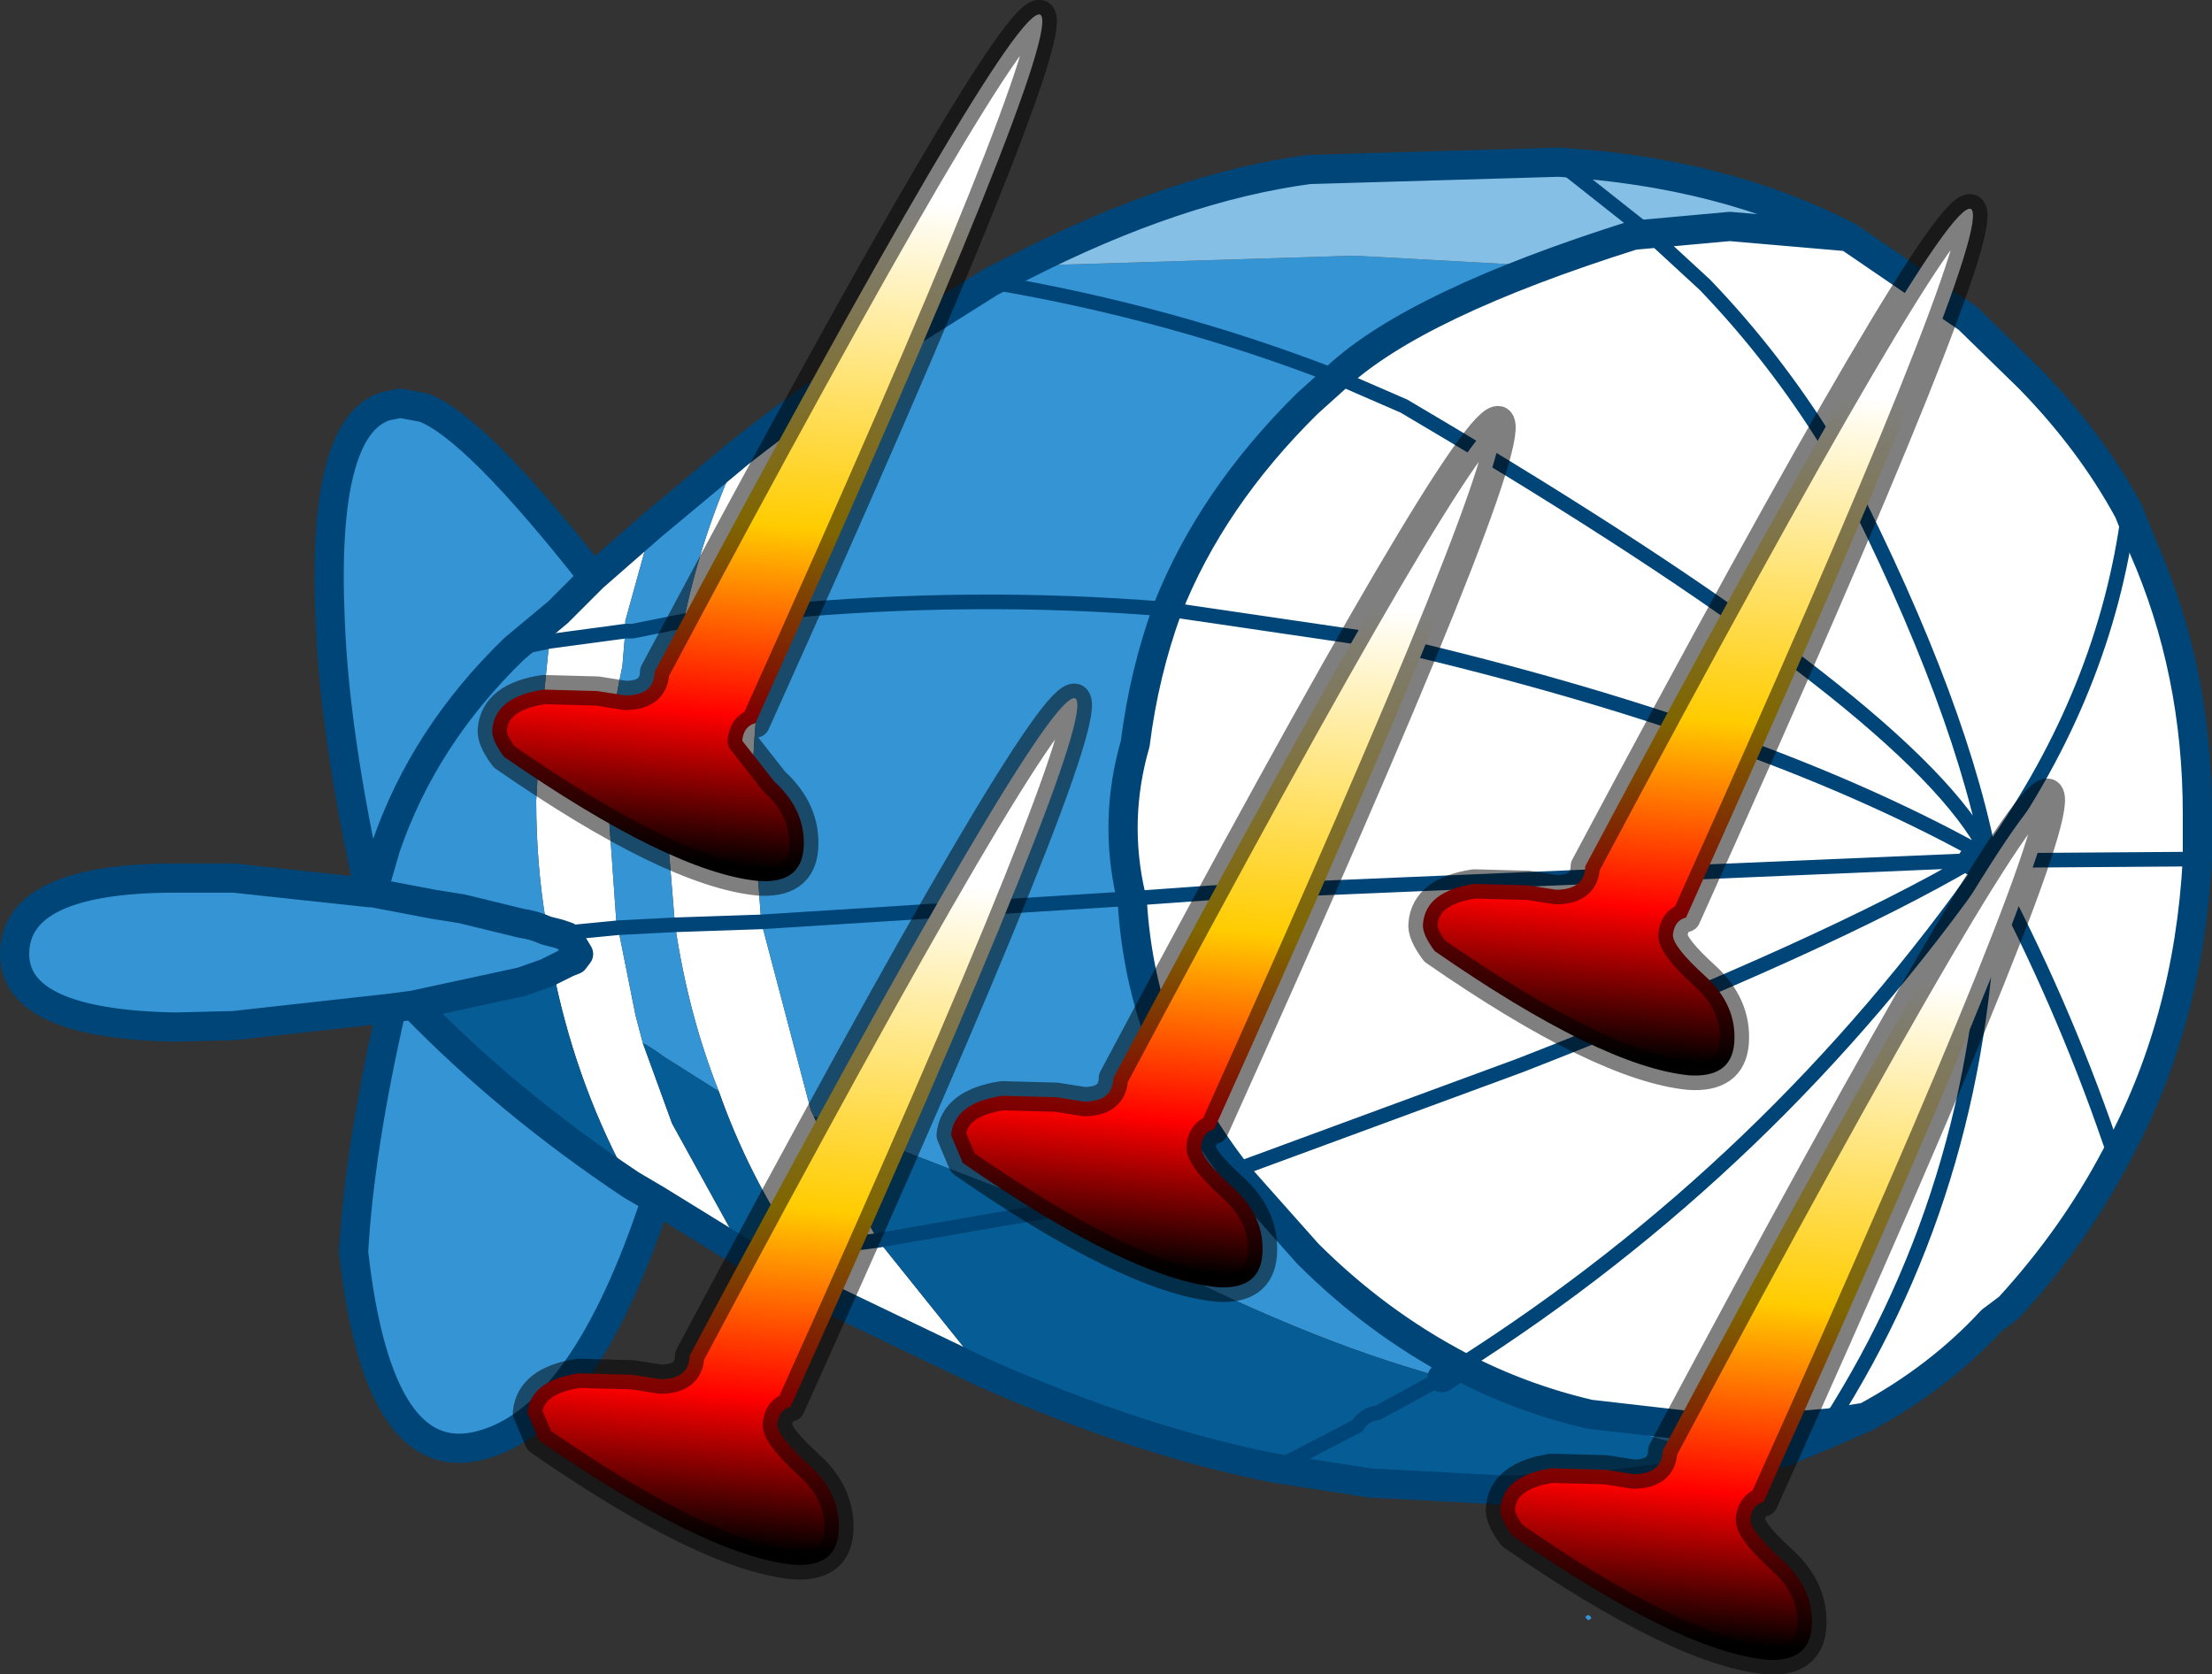 <?xml version="1.0" encoding="UTF-8" standalone="no"?>
<svg xmlns:xlink="http://www.w3.org/1999/xlink" height="57.3px" width="75.7px" xmlns="http://www.w3.org/2000/svg">
  <rect width="100%" height="100%" fill="#333333" stroke="none"/>
  <g transform="matrix(1.0, 0.0, 0.0, 1.0, 40.9, 26.5)">
    <path d="M15.55 -18.5 L18.3 -18.75 22.35 -18.4 26.45 -15.6 28.55 -13.55 Q30.65 -11.4 31.95 -9.0 31.15 -2.85 27.25 2.65 31.15 -2.85 31.95 -9.0 L32.45 -7.75 Q34.3 -3.55 34.3 1.35 L34.3 2.9 27.25 2.95 34.3 2.9 Q34.0 8.55 31.5 13.1 L31.3 12.55 Q29.65 7.75 27.2 3.15 29.65 7.75 31.3 12.55 L31.5 13.1 Q30.05 15.85 27.85 18.25 L27.25 18.7 Q25.45 20.65 22.95 22.0 L21.7 22.2 Q27.1 13.75 27.2 3.15 27.1 13.75 21.7 22.2 L18.75 22.45 18.3 22.45 13.5 21.9 Q11.15 21.35 9.05 20.25 6.2 18.75 3.85 16.4 L1.45 13.7 Q-1.85 9.5 -2.15 4.35 L0.6 4.05 26.6 2.95 27.15 2.85 26.6 2.95 27.1 2.95 27.15 2.85 27.1 2.95 27.2 2.95 27.2 3.15 27.25 2.95 27.2 2.95 27.15 2.85 27.2 2.85 27.2 2.75 27.25 2.75 27.4 2.85 27.25 2.75 27.2 2.75 27.2 2.85 27.25 2.85 27.4 2.85 27.25 2.65 27.2 2.75 27.2 2.65 27.15 2.75 27.15 2.65 27.1 2.65 27.15 2.65 27.15 2.75 27.2 2.65 27.2 2.75 27.25 2.65 27.4 2.85 27.25 2.85 27.25 2.95 27.25 2.85 27.2 2.85 27.15 2.85 27.2 2.95 27.25 2.95 27.2 3.15 27.2 2.95 27.1 2.95 26.6 2.95 Q21.65 5.85 11.15 9.95 L1.65 13.45 11.15 9.95 Q21.65 5.85 26.6 2.95 L0.6 4.05 -2.2 4.15 Q-2.8 1.55 -2.05 -1.05 -1.75 -3.45 -0.95 -5.65 0.55 -9.45 3.85 -12.7 L4.85 -13.6 7.15 -12.6 8.75 -11.65 Q24.65 -2.15 27.1 2.65 24.65 -2.15 8.75 -11.65 L7.15 -12.6 4.85 -13.6 Q7.55 -16.1 15.0 -18.45 L15.55 -18.5 17.45 -16.75 Q19.85 -14.25 21.7 -11.25 26.0 -3.05 27.15 2.65 26.0 -3.05 21.7 -11.25 19.85 -14.25 17.45 -16.75 L15.55 -18.5 M27.25 2.65 L27.2 2.65 27.15 2.65 27.2 2.65 27.25 2.65 27.25 2.75 27.25 2.65 M-10.5 -14.65 Q-13.4 -10.5 -14.45 -5.55 L-17.5 -5.25 -14.45 -5.55 Q-15.15 -2.55 -15.15 0.9 L-14.85 5.05 -17.8 5.15 -14.85 5.05 -13.15 11.5 -13.05 11.7 -12.45 13.1 -10.85 15.95 -13.55 16.3 -10.85 15.95 -7.2 20.5 -12.2 18.1 -13.55 16.3 Q-15.3 13.7 -16.3 10.85 -17.35 8.2 -17.8 5.15 L-18.15 0.9 Q-18.15 -2.25 -17.5 -5.25 -16.9 -8.2 -15.6 -11.0 -13.05 -13.0 -10.5 -14.65 M27.15 2.85 Q19.7 -1.35 7.65 -4.25 L6.2 -4.6 -0.95 -5.65 6.2 -4.6 7.65 -4.25 Q19.7 -1.35 27.15 2.85 L27.15 2.75 27.1 2.65 27.15 2.75 27.15 2.85 M-20.6 -6.75 L-18.6 -8.5 -19.5 -5.25 -19.5 -4.9 -22.1 -4.55 -19.5 -4.9 -19.6 -3.7 Q-20.1 -1.45 -20.1 0.9 L-19.8 5.15 -19.75 5.25 -19.15 8.25 -18.9 9.2 -17.9 11.95 -15.5 16.3 -15.45 16.4 -18.45 14.55 -19.3 14.05 Q-21.1 10.8 -21.9 7.05 L-21.9 6.85 -22.0 6.7 -21.5 6.45 -21.25 6.35 -21.1 6.15 -21.25 5.9 -21.5 5.55 -21.8 5.45 -22.2 5.35 -22.2 5.15 Q-22.55 3.1 -22.55 0.9 L-22.4 -1.6 -22.1 -4.55 -22.0 -4.9 -21.9 -5.25 -21.8 -5.55 -20.6 -6.75 M-21.8 5.45 L-19.75 5.25 -21.8 5.45 M9.05 20.25 Q19.75 13.45 27.1 2.95 19.75 13.45 9.05 20.25 M20.3 23.15 Q19.5 23.6 18.8 24.2 L18.6 24.4 17.65 23.8 18.75 23.55 20.3 23.15" fill="#ffffff" fill-rule="evenodd" stroke="none"/>
    <path d="M-5.9 -17.4 L5.45 -17.75 10.9 -17.45 15.0 -18.45 Q7.55 -16.1 4.85 -13.6 L3.85 -12.7 Q0.55 -9.45 -0.95 -5.65 -7.6 -6.2 -14.45 -5.55 -7.6 -6.2 -0.95 -5.65 -1.75 -3.45 -2.05 -1.05 -2.8 1.55 -2.2 4.15 L-2.2 4.25 -2.2 4.15 0.6 4.05 -2.15 4.35 Q-1.85 9.5 1.45 13.7 L-4.8 14.9 -13.05 11.7 -13.15 11.5 -14.85 5.05 -15.15 0.9 Q-15.15 -2.55 -14.45 -5.55 -13.4 -10.5 -10.5 -14.65 L-7.0 -16.85 Q-0.8 -15.8 4.85 -13.6 -0.8 -15.8 -7.0 -16.85 L-5.9 -17.4 M-18.45 14.55 Q-20.9 22.0 -24.4 22.95 -27.95 23.95 -28.8 16.35 -28.6 12.8 -27.5 8.0 L-32.9 8.6 -34.9 8.65 Q-40.4 8.55 -40.4 6.15 -40.4 3.55 -34.9 3.55 L-32.9 3.55 -28.25 4.05 Q-29.45 -1.35 -29.6 -5.25 -29.9 -11.9 -27.7 -12.6 L-27.2 -12.7 -26.4 -12.55 Q-24.65 -11.9 -20.6 -6.75 L-21.8 -5.55 -21.9 -5.25 -22.0 -4.9 -22.1 -4.55 -23.3 -4.3 -22.1 -4.55 -22.4 -1.6 -22.55 0.9 Q-22.55 3.1 -22.2 5.15 L-22.2 5.35 Q-22.65 5.15 -23.05 5.1 L-25.1 4.6 -26.05 4.45 -28.15 4.05 -27.7 2.5 Q-26.4 -1.3 -23.3 -4.3 L-21.8 -5.55 -23.3 -4.3 Q-26.4 -1.3 -27.7 2.5 L-28.15 4.05 -26.05 4.45 -25.1 4.6 -23.05 5.1 Q-22.65 5.15 -22.2 5.35 L-21.8 5.45 -21.5 5.55 -21.25 5.9 -21.1 6.15 -21.25 6.35 -21.5 6.45 -22.0 6.7 -21.9 6.85 -21.9 7.05 -22.2 6.8 -23.05 7.1 -26.75 7.9 Q-23.5 11.25 -19.3 14.05 L-18.45 14.55 M-18.6 -8.5 L-15.6 -11.0 Q-16.9 -8.2 -17.5 -5.25 L-19.25 -4.9 -19.5 -4.9 -19.25 -4.9 -17.5 -5.25 Q-18.15 -2.25 -18.15 0.9 L-17.8 5.15 -19.75 5.25 -17.8 5.15 Q-17.35 8.2 -16.3 10.85 L-18.2 9.65 Q-18.6 9.35 -18.9 9.2 L-19.15 8.25 -19.75 5.25 -19.8 5.15 -20.1 0.9 Q-20.1 -1.45 -19.6 -3.7 L-19.5 -4.9 -19.5 -5.25 -18.6 -8.5 M-2.2 4.25 L-14.85 5.05 -2.2 4.25 -2.15 4.35 -2.2 4.25 0.6 4.05 -2.2 4.25 M8.45 20.65 L7.15 20.25 Q2.45 18.8 -3.95 15.35 L-4.75 14.9 -3.9 15.3 1.45 13.7 3.85 16.4 Q6.2 18.75 9.05 20.25 L8.45 20.65 9.05 20.25 Q11.15 21.35 13.5 21.9 L18.3 22.45 18.75 22.45 21.7 22.2 22.95 22.0 21.45 22.65 20.35 23.1 20.3 23.15 18.75 23.55 18.0 23.35 13.45 22.05 8.45 20.65 M-27.5 8.0 L-26.75 7.9 -27.5 8.0 M-28.15 4.05 L-28.25 4.05 -28.15 4.05 M-22.2 6.8 L-22.0 6.7 -22.2 6.8 M21.45 22.65 L21.7 22.2 21.45 22.65 M13.45 28.95 L13.35 28.85 Q13.45 28.7 13.55 28.85 L13.55 28.9 13.45 28.95" fill="#3494d4" fill-rule="evenodd" stroke="none"/>
    <path d="M15.55 -18.5 L12.45 -20.95 15.55 -18.5 15.0 -18.45 10.9 -17.45 5.45 -17.75 -5.9 -17.4 Q-0.6 -20.1 3.9 -20.7 L12.45 -20.95 Q18.1 -20.6 22.35 -18.4 L18.3 -18.75 15.55 -18.5" fill="#85bfe5" fill-rule="evenodd" stroke="none"/>
    <path d="M-13.05 11.7 L-4.8 14.9 1.45 13.7 -3.9 15.3 -4.75 14.9 -3.95 15.35 Q2.45 18.8 7.15 20.25 L8.45 20.65 6.25 21.85 Q5.8 21.9 5.55 22.3 L2.75 23.75 5.55 22.3 Q5.8 21.9 6.25 21.85 L8.45 20.65 13.45 22.05 18.0 23.35 18.75 23.55 17.65 23.8 17.05 23.95 13.5 24.4 12.15 24.45 10.65 24.5 5.95 24.25 5.65 24.2 2.75 23.75 Q-1.85 22.85 -7.2 20.5 L-10.85 15.95 -12.45 13.1 -13.05 11.7 M-16.3 10.85 Q-15.3 13.7 -13.55 16.3 L-15.35 16.5 -13.55 16.3 -12.2 18.1 -15.35 16.5 -15.4 16.4 -15.45 16.4 -15.5 16.3 -17.9 11.95 -18.9 9.2 Q-18.6 9.35 -18.2 9.65 L-16.3 10.85 M-4.8 14.9 L-10.85 15.95 -4.8 14.9 M-21.9 7.05 Q-21.1 10.8 -19.3 14.05 -23.5 11.25 -26.75 7.9 L-23.05 7.1 -22.2 6.8 -21.9 7.05" fill="#065c95" fill-rule="evenodd" stroke="none"/>
    <path d="M12.45 -20.95 L15.55 -18.5 17.45 -16.75 Q19.85 -14.25 21.7 -11.25 26.0 -3.05 27.15 2.65 M27.25 2.65 Q31.15 -2.85 31.95 -9.0 M4.85 -13.6 L7.15 -12.6 8.75 -11.65 Q24.65 -2.15 27.1 2.65 M27.25 2.95 L34.3 2.9 M4.85 -13.6 Q-0.8 -15.8 -7.0 -16.85 M-14.45 -5.55 Q-7.6 -6.2 -0.95 -5.65 L6.2 -4.6 7.65 -4.25 Q19.7 -1.35 27.15 2.85 M-23.3 -4.3 L-22.1 -4.55 -19.5 -4.9 -19.25 -4.9 -17.5 -5.25 -14.45 -5.55 M-14.85 5.05 L-2.2 4.25 M-17.8 5.15 L-14.85 5.05 M-4.8 14.9 L1.45 13.7 M-19.75 5.25 L-17.8 5.15 M-13.55 16.3 L-10.85 15.95 -4.8 14.9 M-15.35 16.5 L-13.55 16.3 M-19.75 5.25 L-21.8 5.45 M27.2 3.15 Q29.65 7.75 31.3 12.55 L31.5 13.1 M27.2 3.15 Q27.1 13.75 21.7 22.2 M27.1 2.95 Q19.75 13.45 9.05 20.25 M2.75 23.75 L5.55 22.3 Q5.8 21.9 6.25 21.85 L8.45 20.65 M26.6 2.95 Q21.65 5.85 11.15 9.95 L1.65 13.45 M0.6 4.05 L26.6 2.95 M0.6 4.05 L-2.2 4.25" fill="none" stroke="#004577" stroke-linecap="round" stroke-linejoin="round" stroke-width="0.5"/>
    <path d="M15.55 -18.5 L18.3 -18.75 22.35 -18.4 Q18.1 -20.6 12.45 -20.95 L3.9 -20.7 Q-0.6 -20.1 -5.9 -17.4 M15.0 -18.45 L15.55 -18.5 M27.15 2.65 L27.2 2.65 27.25 2.65 27.4 2.85 27.25 2.85 27.25 2.95 27.2 3.15 M31.95 -9.0 Q30.65 -11.4 28.55 -13.55 L26.45 -15.6 22.35 -18.4 M27.1 2.65 L27.15 2.65 27.15 2.75 27.2 2.65 27.2 2.75 27.25 2.65 27.25 2.75 27.2 2.75 27.2 2.85 27.25 2.85 M34.3 2.9 L34.3 1.35 Q34.3 -3.55 32.45 -7.75 L31.95 -9.0 M-0.95 -5.65 Q0.55 -9.45 3.85 -12.7 L4.85 -13.6 Q7.55 -16.1 15.0 -18.45 M-7.0 -16.85 L-10.5 -14.65 M27.15 2.85 L27.15 2.75 27.1 2.65 M-18.45 14.55 Q-20.9 22.0 -24.4 22.95 -27.95 23.95 -28.8 16.35 -28.6 12.8 -27.5 8.0 L-32.9 8.6 -34.9 8.65 Q-40.4 8.55 -40.4 6.15 -40.4 3.55 -34.9 3.55 L-32.9 3.55 -28.25 4.05 Q-29.45 -1.35 -29.6 -5.25 -29.9 -11.9 -27.7 -12.6 L-27.2 -12.7 -26.4 -12.55 Q-24.65 -11.9 -20.6 -6.75 L-18.6 -8.5 -15.6 -11.0 Q-13.05 -13.0 -10.5 -14.65 M-21.8 -5.55 L-23.3 -4.3 Q-26.4 -1.3 -27.7 2.5 L-28.15 4.05 -26.05 4.45 -25.1 4.6 -23.05 5.1 Q-22.65 5.15 -22.2 5.35 L-21.8 5.45 -21.5 5.55 -21.25 5.9 -21.1 6.15 -21.25 6.35 -21.5 6.45 -22.0 6.7 -22.2 6.8 -23.05 7.1 -26.75 7.9 Q-23.5 11.25 -19.3 14.05 L-18.45 14.55 -15.45 16.4 -15.4 16.4 -15.35 16.5 M-20.6 -6.75 L-21.8 -5.55 M-7.0 -16.85 L-5.9 -17.4 M-2.2 4.25 L-2.2 4.15 Q-2.8 1.55 -2.05 -1.05 -1.75 -3.45 -0.95 -5.65 M1.45 13.7 Q-1.85 9.5 -2.15 4.35 L-2.2 4.25 M-12.2 18.1 L-7.2 20.5 M-12.2 18.1 L-15.35 16.5 M8.45 20.65 L9.05 20.25 Q6.2 18.75 3.85 16.4 L1.45 13.7 M-28.25 4.05 L-28.15 4.05 M-26.75 7.9 L-27.5 8.0 M27.4 2.85 L27.25 2.75 M27.2 2.85 L27.15 2.85 27.2 2.95 27.25 2.95 M31.5 13.1 Q34.0 8.55 34.3 2.9 M27.15 2.85 L27.1 2.95 27.2 2.95 27.2 3.15 M21.7 22.2 L22.95 22.0 Q25.45 20.65 27.25 18.7 L27.85 18.25 Q30.05 15.85 31.5 13.1 M27.15 2.85 L26.6 2.95 27.1 2.95 M9.05 20.25 Q11.15 21.35 13.5 21.9 L18.3 22.45 18.75 22.45 21.7 22.2 21.45 22.65 22.95 22.0 M21.45 22.65 L20.35 23.1 20.3 23.15 M17.65 23.8 L17.05 23.95 13.5 24.4 12.15 24.45 10.65 24.5 5.95 24.25 5.65 24.2 2.75 23.75 Q-1.85 22.85 -7.2 20.5 M18.75 23.55 L20.3 23.15 M18.75 23.55 L17.65 23.8" fill="none" stroke="#004577" stroke-linecap="round" stroke-linejoin="round" stroke-width="1.0"/>
    <path d="M-20.45 -2.85 L-19.5 -2.7 Q-18.55 -2.7 -18.5 -3.45 L-18.5 -3.5 Q-6.3 -26.4 -5.3 -26.0 -4.4 -25.4 -15.05 -1.75 -15.45 -1.65 -15.5 -1.15 L-14.4 0.25 Q-13.3 1.25 -13.4 2.55 -13.5 3.75 -14.95 3.65 -17.95 3.35 -23.65 -0.6 -24.1 -1.2 -24.05 -1.55 -23.95 -2.65 -22.3 -2.9 L-20.45 -2.85" fill="url(#gradient0)" fill-rule="evenodd" stroke="none"/>
    <path d="M-20.45 -2.85 L-22.3 -2.9 Q-23.95 -2.65 -24.05 -1.55 -24.1 -1.2 -23.65 -0.6 -17.95 3.35 -14.95 3.65 -13.5 3.75 -13.4 2.55 -13.3 1.25 -14.4 0.25 L-15.5 -1.15 Q-15.45 -1.65 -15.05 -1.75 -4.4 -25.4 -5.3 -26.0 -6.3 -26.4 -18.5 -3.5 L-18.5 -3.45 Q-18.55 -2.7 -19.5 -2.7 L-20.45 -2.85 Z" fill="none" stroke="#000000" stroke-linecap="round" stroke-linejoin="round" stroke-opacity="0.502" stroke-width="1.0"/>
    <path d="M-19.25 20.55 L-18.3 20.7 Q-17.35 20.7 -17.3 19.95 L-17.3 19.9 Q-5.1 -3.0 -4.1 -2.6 -3.2 -2.0 -13.85 21.65 -14.25 21.75 -14.3 22.25 -14.3 22.65 -13.2 23.65 -12.1 24.65 -12.2 25.95 -12.3 27.15 -13.75 27.05 -16.75 26.75 -22.45 22.8 L-22.85 21.85 Q-22.75 20.75 -21.1 20.5 L-19.25 20.55" fill="url(#gradient1)" fill-rule="evenodd" stroke="none"/>
    <path d="M-19.25 20.55 L-21.1 20.5 Q-22.75 20.75 -22.85 21.85 L-22.45 22.8 Q-16.75 26.75 -13.75 27.05 -12.3 27.15 -12.2 25.95 -12.1 24.65 -13.2 23.65 -14.3 22.65 -14.3 22.25 -14.25 21.75 -13.85 21.65 -3.2 -2.0 -4.1 -2.6 -5.1 -3.0 -17.3 19.9 L-17.3 19.95 Q-17.35 20.7 -18.3 20.7 L-19.25 20.55 Z" fill="none" stroke="#000000" stroke-linecap="round" stroke-linejoin="round" stroke-opacity="0.502" stroke-width="1.0"/>
    <path d="M-4.75 11.05 L-3.8 11.2 Q-2.85 11.2 -2.8 10.45 L-2.8 10.4 Q9.4 -12.5 10.4 -12.1 11.3 -11.5 0.65 12.15 0.25 12.25 0.2 12.75 0.2 13.15 1.3 14.15 2.4 15.15 2.3 16.45 2.2 17.65 0.75 17.55 -2.25 17.25 -7.95 13.3 L-8.35 12.35 Q-8.25 11.25 -6.6 11.0 L-4.75 11.05" fill="url(#gradient2)" fill-rule="evenodd" stroke="none"/>
    <path d="M-4.75 11.05 L-6.6 11.0 Q-8.25 11.25 -8.35 12.35 L-7.95 13.3 Q-2.25 17.25 0.75 17.55 2.2 17.65 2.3 16.45 2.4 15.15 1.3 14.15 0.2 13.15 0.2 12.75 0.25 12.25 0.65 12.15 11.3 -11.5 10.4 -12.1 9.4 -12.5 -2.8 10.4 L-2.8 10.45 Q-2.85 11.2 -3.8 11.2 L-4.75 11.05 Z" fill="none" stroke="#000000" stroke-linecap="round" stroke-linejoin="round" stroke-opacity="0.502" stroke-width="1.0"/>
    <path d="M11.4 3.8 L12.35 3.95 Q13.3 3.95 13.35 3.2 L13.35 3.15 Q25.55 -19.75 26.55 -19.35 27.45 -18.75 16.8 4.9 16.4 5.0 16.35 5.5 16.35 5.9 17.45 6.9 18.55 7.9 18.45 9.2 18.35 10.4 16.9 10.3 13.9 10.0 8.2 6.05 7.75 5.45 7.8 5.1 7.9 4.0 9.55 3.75 L11.4 3.8" fill="url(#gradient3)" fill-rule="evenodd" stroke="none"/>
    <path d="M11.4 3.8 L9.55 3.75 Q7.9 4.0 7.8 5.1 7.75 5.45 8.2 6.05 13.9 10.0 16.9 10.3 18.35 10.4 18.45 9.2 18.55 7.9 17.45 6.9 16.35 5.9 16.35 5.5 16.4 5.0 16.8 4.9 27.45 -18.75 26.55 -19.35 25.55 -19.75 13.35 3.15 L13.35 3.2 Q13.3 3.95 12.35 3.95 L11.4 3.8 Z" fill="none" stroke="#000000" stroke-linecap="round" stroke-linejoin="round" stroke-opacity="0.502" stroke-width="1.0"/>
    <path d="M14.05 23.8 L15.0 23.95 Q15.95 23.95 16.0 23.2 L16.0 23.15 Q28.2 0.25 29.2 0.65 30.1 1.25 19.45 24.9 19.05 25.0 19.0 25.5 19.0 25.9 20.1 26.9 21.2 27.9 21.1 29.2 21.0 30.4 19.55 30.3 16.55 30.0 10.85 26.05 10.4 25.45 10.45 25.1 10.55 24.0 12.2 23.75 L14.05 23.8" fill="url(#gradient4)" fill-rule="evenodd" stroke="none"/>
    <path d="M14.05 23.8 L12.2 23.75 Q10.55 24.0 10.45 25.1 10.4 25.45 10.85 26.05 16.55 30.0 19.55 30.3 21.0 30.4 21.1 29.2 21.2 27.9 20.1 26.9 19.0 25.9 19.0 25.5 19.05 25.0 19.45 24.9 30.1 1.25 29.2 0.65 28.2 0.25 16.0 23.15 L16.0 23.2 Q15.95 23.95 15.0 23.95 L14.05 23.8 Z" fill="none" stroke="#000000" stroke-linecap="round" stroke-linejoin="round" stroke-opacity="0.502" stroke-width="1.0"/>
  </g>
  <defs>
    <linearGradient gradientTransform="matrix(-0.002, 0.018, -0.01, -9.0E-4, -14.85, -11.65)" gradientUnits="userSpaceOnUse" id="gradient0" spreadMethod="pad" x1="-819.2" x2="819.2">
      <stop offset="0.216" stop-color="#ffffff"/>
      <stop offset="0.604" stop-color="#ffcc00"/>
      <stop offset="0.827" stop-color="#ff0000"/>
      <stop offset="1.0" stop-color="#000000"/>
    </linearGradient>
    <linearGradient gradientTransform="matrix(-0.002, 0.018, -0.01, -9.0E-4, -13.65, 11.75)" gradientUnits="userSpaceOnUse" id="gradient1" spreadMethod="pad" x1="-819.2" x2="819.2">
      <stop offset="0.216" stop-color="#ffffff"/>
      <stop offset="0.604" stop-color="#ffcc00"/>
      <stop offset="0.827" stop-color="#ff0000"/>
      <stop offset="1.0" stop-color="#000000"/>
    </linearGradient>
    <linearGradient gradientTransform="matrix(-0.002, 0.018, -0.01, -9.0E-4, 0.85, 2.25)" gradientUnits="userSpaceOnUse" id="gradient2" spreadMethod="pad" x1="-819.2" x2="819.2">
      <stop offset="0.216" stop-color="#ffffff"/>
      <stop offset="0.604" stop-color="#ffcc00"/>
      <stop offset="0.827" stop-color="#ff0000"/>
      <stop offset="1.0" stop-color="#000000"/>
    </linearGradient>
    <linearGradient gradientTransform="matrix(-0.002, 0.018, -0.01, -9.0E-4, 17.0, -5.0)" gradientUnits="userSpaceOnUse" id="gradient3" spreadMethod="pad" x1="-819.2" x2="819.2">
      <stop offset="0.216" stop-color="#ffffff"/>
      <stop offset="0.604" stop-color="#ffcc00"/>
      <stop offset="0.827" stop-color="#ff0000"/>
      <stop offset="1.0" stop-color="#000000"/>
    </linearGradient>
    <linearGradient gradientTransform="matrix(-0.002, 0.018, -0.01, -9.0E-4, 19.65, 15.0)" gradientUnits="userSpaceOnUse" id="gradient4" spreadMethod="pad" x1="-819.2" x2="819.2">
      <stop offset="0.216" stop-color="#ffffff"/>
      <stop offset="0.604" stop-color="#ffcc00"/>
      <stop offset="0.827" stop-color="#ff0000"/>
      <stop offset="1.0" stop-color="#000000"/>
    </linearGradient>
  </defs>
</svg>
